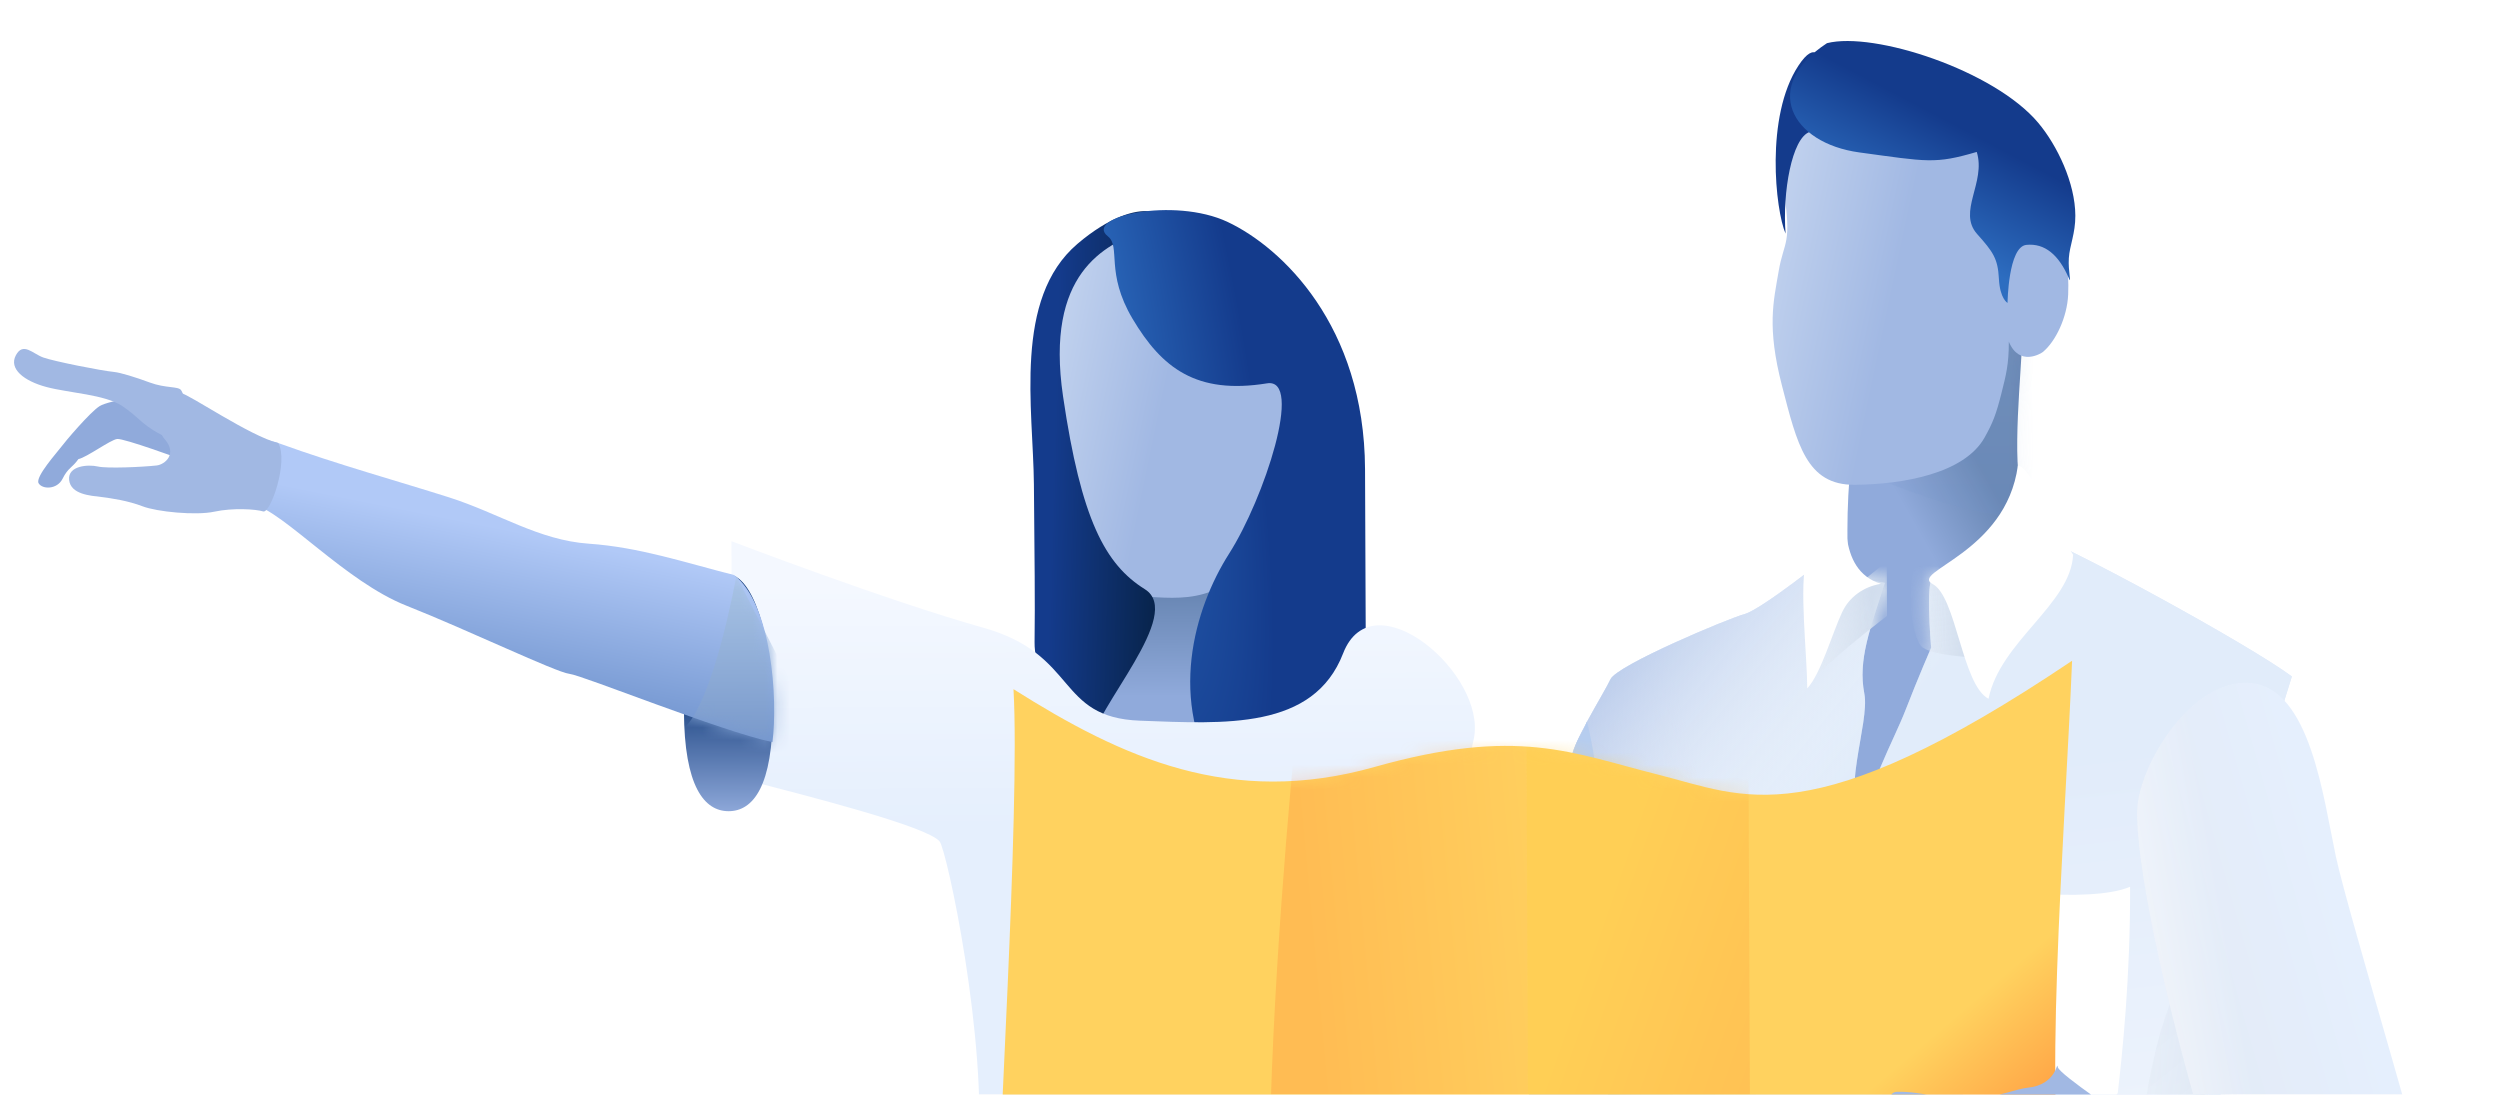 <svg width="201" height="88" viewBox="0 0 201 88" fill="none" xmlns="http://www.w3.org/2000/svg">
<path fill-rule="evenodd" clip-rule="evenodd" d="M86.911 60.143C88.572 55.545 92.644 49.825 92.112 45.637C91.58 41.449 104.561 34.55 104.111 37.476C103.662 40.402 102.87 56.867 106.4 58.455C109.931 60.043 85.25 64.741 86.911 60.143Z" fill="url(#paint0_linear)"/>
<path fill-rule="evenodd" clip-rule="evenodd" d="M92.578 17.453C88.6 19.568 83.867 21.503 85.115 31.517C86.362 41.531 86.167 44.093 90.599 47.905C93.571 47.892 97.468 49.077 100.385 45.159C100.863 44.517 102.017 38.936 102.592 38.768C103.311 38.558 104.038 38.135 104.492 36.96C105.726 33.763 105.092 30.521 104.46 29.181C103.425 26.99 96.555 15.338 92.578 17.453Z" fill="url(#paint1_linear)"/>
<path fill-rule="evenodd" clip-rule="evenodd" d="M91.928 18.548C88.837 19.682 84.011 21.944 85.469 31.868C86.927 41.791 88.859 45.381 92.049 47.375C95.239 49.37 88.075 56.833 87.607 59.952C87.139 63.072 83.134 55.002 83.179 51.649C83.224 48.296 83.178 45.026 83.126 38.941C83.073 32.856 81.452 24.015 86.628 19.605C91.803 15.195 95.02 17.413 91.928 18.548Z" fill="url(#paint2_linear)"/>
<path fill-rule="evenodd" clip-rule="evenodd" d="M89.076 19.003C90.129 19.833 88.854 21.92 91.056 25.627C93.419 29.605 96.209 31.738 101.867 30.821C104.832 30.34 101.643 40.085 98.82 44.513C95.998 48.942 93.853 56.38 98.041 62.959C106.084 62.925 109.836 58.741 109.836 58.741C109.836 58.741 109.797 49.272 109.749 37.719C109.7 26.166 103.039 19.891 98.709 17.848C94.379 15.806 87.084 17.433 89.076 19.003Z" fill="url(#paint3_radial)"/>
<g filter="url(#filter0_i)">
<path fill-rule="evenodd" clip-rule="evenodd" d="M58.808 46.188C58.808 46.188 71.33 50.981 79.037 53.138C86.744 55.296 84.856 60.369 91.666 60.62C98.477 60.871 105.608 61.361 107.987 55.207C110.367 49.053 119.583 56.889 118.493 62.081C118.097 63.971 116.161 72.484 115.589 77.864C114.588 87.27 110.557 95.26 109.896 98.531C108.856 103.674 78.014 102.831 78.621 95.757C79.424 86.389 76.12 70.997 75.541 70.32C74.523 69.132 65.522 66.804 58.887 65.116C58.857 57.866 58.808 46.188 58.808 46.188Z" fill="url(#paint4_linear)"/>
</g>
<path fill-rule="evenodd" clip-rule="evenodd" d="M58.591 65.22C60.562 65.212 62.151 63.196 62.125 57.14C62.1 51.084 60.482 46.181 58.511 46.189C56.541 46.197 54.963 51.113 54.989 57.169C55.014 63.225 56.62 65.228 58.591 65.22Z" fill="url(#paint5_linear)"/>
<path fill-rule="evenodd" clip-rule="evenodd" d="M62.103 59.669C57.949 58.788 46.851 54.297 45.776 54.175C44.702 54.054 37.598 50.644 32.672 48.694C27.745 46.743 22.876 41.185 20.35 40.543C17.825 39.901 17.896 33.998 22.487 35.661C27.078 37.324 32.032 38.694 36.075 39.979C40.117 41.264 43.294 43.432 47.345 43.713C51.395 43.995 55.01 45.212 59.027 46.236C62.057 48.571 62.547 56.232 62.103 59.669Z" fill="url(#paint6_linear)"/>
<mask id="mask0" mask-type="alpha" maskUnits="userSpaceOnUse" x="18" y="35" width="45" height="25">
<path fill-rule="evenodd" clip-rule="evenodd" d="M62.103 59.669C57.949 58.788 46.851 54.297 45.776 54.175C44.702 54.054 37.598 50.644 32.672 48.694C27.745 46.743 22.876 41.185 20.35 40.543C17.825 39.901 17.896 33.998 22.487 35.661C27.078 37.324 32.032 38.694 36.075 39.979C40.117 41.264 43.294 43.432 47.345 43.713C51.395 43.995 55.01 45.212 59.027 46.236C62.057 48.571 62.547 56.232 62.103 59.669Z" fill="white"/>
</mask>
<g mask="url(#mask0)">
<path fill-rule="evenodd" clip-rule="evenodd" d="M59.199 46.305C59.199 46.305 57.396 56.582 54.875 58.662C52.353 60.743 67.123 61.727 67.123 61.727L59.199 46.305Z" fill="url(#paint7_linear)"/>
</g>
<path fill-rule="evenodd" clip-rule="evenodd" d="M12.181 31.718C12.181 31.718 8.783 32.176 8.015 32.649C7.247 33.122 5.193 35.554 4.913 35.941C4.633 36.327 2.81 38.344 3.103 38.851C3.396 39.359 4.594 39.374 5.033 38.487C5.471 37.601 5.812 37.611 6.303 36.913C6.992 36.764 8.881 35.354 9.424 35.294C9.967 35.235 14.565 36.92 14.565 36.92C14.565 36.92 17.139 36.171 16.154 34.067C15.168 31.963 12.181 31.718 12.181 31.718Z" fill="#90AADB"/>
<path fill-rule="evenodd" clip-rule="evenodd" d="M12.585 37.425C11.456 37.549 8.607 37.681 7.861 37.506C7.115 37.33 5.431 37.428 5.558 38.591C5.685 39.754 7.278 39.853 8.129 39.957C8.98 40.061 10.303 40.261 11.46 40.706C12.617 41.151 15.741 41.461 17.231 41.139C18.721 40.817 20.581 40.934 21.161 41.12C21.741 41.307 23.215 37.117 22.372 35.619C20.147 35.09 15.156 31.67 14.55 31.603C14.186 31.563 11.994 33.873 13.25 35.32C14.278 36.504 13.257 37.352 12.585 37.425Z" fill="#A1B8E3"/>
<path fill-rule="evenodd" clip-rule="evenodd" d="M3.738 31.117C1.938 30.637 0.689 29.661 1.275 28.566C1.861 27.471 2.622 28.436 3.479 28.743C4.335 29.05 8.132 29.804 9.176 29.906C9.673 29.955 10.873 30.319 12.04 30.753C13.322 31.229 14.325 31.044 14.558 31.366C15.005 31.979 15.754 36.17 13.623 35.255C11.492 34.341 11.255 33.593 9.845 32.653C8.436 31.713 5.538 31.596 3.738 31.117Z" fill="#A1B8E3"/>
<path fill-rule="evenodd" clip-rule="evenodd" d="M162.574 27.216C162.583 29.438 161.657 37.373 162.626 39.746C162.955 40.552 162.333 42.152 162.639 42.789C163.77 45.143 157.343 50.616 157.343 50.616L155.451 68.093L148.637 68.122C148.637 68.122 150.104 52.194 149.36 50.649C148.616 49.104 148.546 46.297 148.535 43.657C148.524 41.016 148.502 35.673 150.114 33.271C151.727 30.869 162.561 24.17 162.574 27.216Z" fill="url(#paint8_linear)"/>
<mask id="mask1" mask-type="alpha" maskUnits="userSpaceOnUse" x="148" y="26" width="15" height="43">
<path fill-rule="evenodd" clip-rule="evenodd" d="M162.574 27.216C162.583 29.438 161.657 37.373 162.626 39.746C162.955 40.552 162.333 42.152 162.639 42.789C163.77 45.143 157.343 50.616 157.343 50.616L155.451 68.093L148.637 68.122C148.637 68.122 150.104 52.194 149.36 50.649C148.616 49.104 148.546 46.297 148.535 43.657C148.524 41.016 148.502 35.673 150.114 33.271C151.727 30.869 162.561 24.17 162.574 27.216Z" fill="white"/>
</mask>
<g mask="url(#mask1)">
<g opacity="0.153">
<path fill-rule="evenodd" clip-rule="evenodd" d="M151.495 38.73C152.075 38.957 152.634 39.169 153.172 39.367C163.375 43.103 166.225 41.489 166.213 38.668C166.201 35.699 162.562 21.771 162.562 21.771C162.562 21.771 139.924 34.19 151.495 38.73Z" fill="url(#paint9_linear)" style="mix-blend-mode:multiply"/>
</g>
</g>
<path fill-rule="evenodd" clip-rule="evenodd" d="M145.559 5.2C144.159 8.813 142.657 10.645 143.383 15.175C144.11 19.705 143.427 19.327 143.007 21.788C142.587 24.25 142.049 26.281 143.268 30.997C144.487 35.712 145.244 39.009 149.105 38.978C152.966 38.946 157.937 38.087 159.564 35.172C160.22 33.995 160.485 33.348 160.944 31.506C161.266 30.21 161.516 29.32 161.508 27.468C162.355 29.509 164.113 28.41 164.243 28.303C165.277 27.453 166.2 25.512 166.281 23.683C166.446 20.018 165.202 11.537 161.002 10.152C156.802 8.767 146.96 1.586 145.559 5.2Z" fill="url(#paint10_linear)"/>
<path fill-rule="evenodd" clip-rule="evenodd" d="M147.156 44.58C147.156 44.58 141.644 48.993 140.274 49.368C138.904 49.742 130.002 53.48 129.481 54.616C128.96 55.752 126.214 60.049 126.311 61.205C126.408 62.362 130.112 87.832 129.67 99.862C129.228 111.893 129.714 110.255 129.725 113.092C129.737 115.929 127.666 119.819 128.719 121.949C129.771 124.079 131.567 124.573 134.302 125.172C137.037 125.771 139.011 126.475 142.893 125.136C146.775 123.797 148.964 126.799 155.387 125.928C161.81 125.057 167.34 127.697 172.15 121.211C173.934 122.349 174.852 121.589 177.685 119.984C180.518 118.378 180.277 112.703 179.417 110.738C178.558 108.773 174.734 106.723 176.163 102.334C177.593 97.945 179.303 83.321 179.275 76.725C179.247 70.127 183.078 58.214 184.266 54.387C180.812 51.812 165.844 43.633 162.996 42.786C161.896 45.76 156.496 47.275 155.602 46.487C154.708 45.7 155.263 52.074 155.263 52.074C155.263 52.074 154.203 54.513 153.212 57.072C152.221 59.632 149.926 63.644 149.937 66.4C147.817 64.283 150.359 58.144 149.893 55.771C149.356 53.041 150.396 50.456 151.538 46.866C149.854 46.478 149.709 47.152 149.184 46.44C147.814 44.577 147.156 44.58 147.156 44.58Z" fill="url(#paint11_linear)"/>
<path fill-rule="evenodd" clip-rule="evenodd" d="M147.156 44.58C147.156 44.58 141.644 48.993 140.274 49.368C138.904 49.742 130.002 53.48 129.481 54.616C128.96 55.752 126.214 60.049 126.311 61.205C126.408 62.362 130.112 87.832 129.67 99.862C129.228 111.893 129.714 110.255 129.725 113.092C129.737 115.929 127.666 119.819 128.719 121.949C129.771 124.079 131.567 124.573 134.302 125.172C137.037 125.771 139.011 126.475 142.893 125.136C146.775 123.797 148.964 126.799 155.387 125.928C161.81 125.057 167.34 127.697 172.15 121.211C173.934 122.349 174.852 121.589 177.685 119.984C180.518 118.378 180.277 112.703 179.417 110.738C178.558 108.773 174.734 106.723 176.163 102.334C177.593 97.945 179.303 83.321 179.275 76.725C179.247 70.127 183.078 58.214 184.266 54.387C180.812 51.812 165.844 43.633 162.996 42.786C161.896 45.76 156.496 47.275 155.602 46.487C154.708 45.7 155.263 52.074 155.263 52.074C155.263 52.074 154.203 54.513 153.212 57.072C152.221 59.632 149.926 63.644 149.937 66.4C147.817 64.283 150.359 58.144 149.893 55.771C149.356 53.041 150.396 50.456 151.538 46.866C149.854 46.478 149.709 47.152 149.184 46.44C147.814 44.577 147.156 44.58 147.156 44.58Z" fill="url(#paint12_linear)"/>
<path fill-rule="evenodd" clip-rule="evenodd" d="M147.156 44.58C147.156 44.58 141.644 48.993 140.274 49.368C138.904 49.742 130.002 53.48 129.481 54.616C128.96 55.752 126.214 60.049 126.311 61.205C126.408 62.362 130.112 87.832 129.67 99.862C129.228 111.893 129.714 110.255 129.725 113.092C129.737 115.929 127.666 119.819 128.719 121.949C129.771 124.079 131.567 124.573 134.302 125.172C137.037 125.771 139.011 126.475 142.893 125.136C146.775 123.797 148.964 126.799 155.387 125.928C161.81 125.057 167.34 127.697 172.15 121.211C173.934 122.349 174.852 121.589 177.685 119.984C180.518 118.378 180.277 112.703 179.417 110.738C178.558 108.773 174.734 106.723 176.163 102.334C177.593 97.945 179.303 83.321 179.275 76.725C179.247 70.127 183.078 58.214 184.266 54.387C180.812 51.812 165.844 43.633 162.996 42.786C161.896 45.76 156.496 47.275 155.602 46.487C154.708 45.7 155.263 52.074 155.263 52.074C155.263 52.074 154.203 54.513 153.212 57.072C152.221 59.632 149.926 63.644 149.937 66.4C147.817 64.283 150.359 58.144 149.893 55.771C149.356 53.041 150.396 50.456 151.538 46.866C149.854 46.478 149.709 47.152 149.184 46.44C147.814 44.577 147.156 44.58 147.156 44.58Z" fill="url(#paint13_linear)"/>
<mask id="mask2" mask-type="alpha" maskUnits="userSpaceOnUse" x="126" y="42" width="59" height="85">
<path fill-rule="evenodd" clip-rule="evenodd" d="M147.156 44.58C147.156 44.58 141.644 48.993 140.274 49.368C138.904 49.742 130.002 53.48 129.481 54.616C128.96 55.752 126.214 60.049 126.311 61.205C126.408 62.362 130.112 87.832 129.67 99.862C129.228 111.893 129.714 110.255 129.725 113.092C129.737 115.929 127.666 119.819 128.719 121.949C129.771 124.079 131.567 124.573 134.302 125.172C137.037 125.771 139.011 126.475 142.893 125.136C146.775 123.797 148.964 126.799 155.387 125.928C161.81 125.057 167.34 127.697 172.15 121.211C173.934 122.349 174.852 121.589 177.685 119.984C180.518 118.378 180.277 112.703 179.417 110.738C178.558 108.773 174.734 106.723 176.163 102.334C177.593 97.945 179.303 83.321 179.275 76.725C179.247 70.127 183.078 58.214 184.266 54.387C180.812 51.812 165.844 43.633 162.996 42.786C161.896 45.76 156.496 47.275 155.602 46.487C154.708 45.7 155.263 52.074 155.263 52.074C155.263 52.074 154.203 54.513 153.212 57.072C152.221 59.632 149.926 63.644 149.937 66.4C147.817 64.283 150.359 58.144 149.893 55.771C149.356 53.041 150.396 50.456 151.538 46.866C149.854 46.478 149.709 47.152 149.184 46.44C147.814 44.577 147.156 44.58 147.156 44.58Z" fill="white"/>
<path fill-rule="evenodd" clip-rule="evenodd" d="M147.156 44.58C147.156 44.58 141.644 48.993 140.274 49.368C138.904 49.742 130.002 53.48 129.481 54.616C128.96 55.752 126.214 60.049 126.311 61.205C126.408 62.362 130.112 87.832 129.67 99.862C129.228 111.893 129.714 110.255 129.725 113.092C129.737 115.929 127.666 119.819 128.719 121.949C129.771 124.079 131.567 124.573 134.302 125.172C137.037 125.771 139.011 126.475 142.893 125.136C146.775 123.797 148.964 126.799 155.387 125.928C161.81 125.057 167.34 127.697 172.15 121.211C173.934 122.349 174.852 121.589 177.685 119.984C180.518 118.378 180.277 112.703 179.417 110.738C178.558 108.773 174.734 106.723 176.163 102.334C177.593 97.945 179.303 83.321 179.275 76.725C179.247 70.127 183.078 58.214 184.266 54.387C180.812 51.812 165.844 43.633 162.996 42.786C161.896 45.76 156.496 47.275 155.602 46.487C154.708 45.7 155.263 52.074 155.263 52.074C155.263 52.074 154.203 54.513 153.212 57.072C152.221 59.632 149.926 63.644 149.937 66.4C147.817 64.283 150.359 58.144 149.893 55.771C149.356 53.041 150.396 50.456 151.538 46.866C149.854 46.478 149.709 47.152 149.184 46.44C147.814 44.577 147.156 44.58 147.156 44.58Z" stroke="white"/>
</mask>
<g mask="url(#mask2)">
<g opacity="0.2">
<mask id="path-19-outside-1" maskUnits="userSpaceOnUse" x="144.291" y="69.003" width="7.234" height="56.029" fill="black">
<rect fill="white" x="144.291" y="69.003" width="7.234" height="56.029"/>
<path fill-rule="evenodd" clip-rule="evenodd" d="M147.687 124.625C146.181 120.171 145.191 96.684 146.645 88.946C148.1 81.209 149.545 71.39 149.239 69.309"/>
</mask>
<path d="M146.645 88.946L147.814 89.166L147.814 89.166L146.645 88.946ZM148.814 124.244C148.488 123.282 148.152 121.116 147.868 118.146C147.589 115.227 147.371 111.656 147.245 107.976C146.991 100.571 147.115 92.889 147.814 89.166L145.476 88.726C144.722 92.741 144.614 100.671 144.867 108.058C144.995 111.774 145.216 115.394 145.5 118.373C145.78 121.301 146.132 123.741 146.56 125.006L148.814 124.244ZM147.814 89.166C148.545 85.281 149.273 80.872 149.781 77.168C150.035 75.317 150.235 73.631 150.353 72.269C150.466 70.957 150.516 69.816 150.416 69.136L148.063 69.483C148.116 69.843 148.1 70.71 147.983 72.065C147.87 73.371 147.675 75.014 147.424 76.845C146.922 80.504 146.2 84.874 145.476 88.726L147.814 89.166Z" fill="#6FA7FF" mask="url(#path-19-outside-1)"/>
</g>
<path fill-rule="evenodd" clip-rule="evenodd" d="M176.943 125.503C168.237 107.632 171.976 81.693 176.292 77.608C180.609 73.523 190.439 116.49 187.295 120.31C184.151 124.129 185.65 143.374 176.943 125.503Z" fill="url(#paint14_linear)" style="mix-blend-mode:multiply"/>
<path fill-rule="evenodd" clip-rule="evenodd" d="M146.418 53.96C148.4 52.024 151.716 49.522 151.716 49.522L151.697 45.135L147.792 48.32C147.792 48.32 144.436 55.897 146.418 53.96Z" fill="url(#paint15_linear)" style="mix-blend-mode:multiply"/>
<path fill-rule="evenodd" clip-rule="evenodd" d="M154.626 52.092C155.709 52.773 158.927 52.868 158.927 52.868C158.927 52.868 156.172 44.068 154.596 44.776C153.02 45.483 153.544 51.411 154.626 52.092Z" fill="url(#paint16_linear)" style="mix-blend-mode:multiply"/>
</g>
<path fill-rule="evenodd" clip-rule="evenodd" d="M156.951 71.358C159.272 71.348 167.864 72.721 171.259 71.298C171.29 78.631 170.613 84.919 170.266 87.892C167.518 90.542 163.225 90.958 163.225 90.958L156.413 87.222C156.413 87.222 155.671 81.632 156.951 71.358Z" fill="white"/>
<path fill-rule="evenodd" clip-rule="evenodd" d="M159.878 56.181C157.743 55.075 157.297 47.959 155.388 46.959C153.48 45.959 161.29 44.505 162.236 37.437C163.215 37.433 164.972 42.01 166.678 44.6C166.496 48.567 160.806 51.57 159.878 56.181Z" fill="white"/>
<path fill-rule="evenodd" clip-rule="evenodd" d="M148.49 38.981C148.497 40.777 147.56 45.815 151.225 46.938C149.83 47.171 148.696 47.983 148.112 49.21C147.333 50.849 146.418 54.137 145.303 55.349C145.291 52.552 144.622 47.028 145.259 44.906C145.896 42.785 147.966 40.124 148.49 38.981Z" fill="white"/>
<g filter="url(#filter1_i)">
<path fill-rule="evenodd" clip-rule="evenodd" d="M180.344 92.698C175.932 78.171 174.068 67.804 174.211 64.209C174.354 60.615 178.552 53.606 183.337 54.02C188.122 54.434 189.172 63.243 190.184 67.972C191.195 72.702 198.62 96.992 199.005 100.415C199.39 103.838 196.167 109.332 192.023 109.824C187.878 110.315 184.756 107.225 180.344 92.698Z" fill="url(#paint17_linear)"/>
<path fill-rule="evenodd" clip-rule="evenodd" d="M180.344 92.698C175.932 78.171 174.068 67.804 174.211 64.209C174.354 60.615 178.552 53.606 183.337 54.02C188.122 54.434 189.172 63.243 190.184 67.972C191.195 72.702 198.62 96.992 199.005 100.415C199.39 103.838 196.167 109.332 192.023 109.824C187.878 110.315 184.756 107.225 180.344 92.698Z" fill="url(#paint18_linear)"/>
</g>
<path fill-rule="evenodd" clip-rule="evenodd" d="M121.489 109.069C121.461 102.329 123.946 73.112 126.333 61.103C126.676 59.375 127.272 58.989 127.588 58.005C130.127 67.461 131.068 108.757 130.364 111.237C129.659 113.717 125.468 111.258 121.489 109.069Z" fill="url(#paint19_linear)"/>
<path fill-rule="evenodd" clip-rule="evenodd" d="M145.492 10.609C144.061 11.112 143.303 15.483 143.56 18.782C142.75 16.921 141.901 9.357 144.6 5.27C147.3 1.182 146.923 10.106 145.492 10.609Z" fill="#143B8C"/>
<path fill-rule="evenodd" clip-rule="evenodd" d="M146.89 3.47C141.557 6.96 144.007 11.509 149.491 12.255C154.975 13.001 155.568 13.203 158.931 12.215C159.694 14.669 157.364 17.021 158.959 18.814C160.237 20.245 160.628 20.779 160.711 22.405C160.793 24.03 161.406 24.356 161.406 24.356C161.406 24.356 161.459 19.832 162.923 19.688C164.387 19.543 165.522 20.469 166.342 22.381C166.578 22.932 166.263 21.802 166.335 20.744C166.405 19.714 166.864 18.783 166.857 17.334C166.847 14.716 165.406 11.701 163.878 9.879C160.34 5.658 150.669 2.512 146.89 3.47Z" fill="url(#paint20_linear)"/>
<path fill-rule="evenodd" clip-rule="evenodd" d="M81.485 55.409C90.239 60.941 98.971 64.921 110.514 61.664C122.057 58.407 126.379 60.545 133.296 62.275C140.212 64.005 145.447 67.353 166.596 53.123C166.029 66.974 164.072 91.258 166.232 96.329C160.983 99.689 153.089 109.914 145.254 109.855C137.419 109.797 133.296 102.498 120.56 104.32C107.824 106.142 108.22 111.172 99.972 109.336C91.725 107.5 81.59 99.175 80.255 98.156C80.083 95.11 82.038 65.177 81.485 55.409Z" fill="url(#paint21_linear)"/>
<mask id="mask3" mask-type="alpha" maskUnits="userSpaceOnUse" x="80" y="53" width="87" height="57">
<path fill-rule="evenodd" clip-rule="evenodd" d="M81.485 55.409C90.239 60.941 98.971 64.921 110.514 61.664C122.057 58.407 126.379 60.545 133.296 62.275C140.212 64.005 145.447 67.353 166.596 53.123C166.029 66.974 164.072 91.258 166.232 96.329C160.983 99.689 153.089 109.914 145.254 109.855C137.419 109.797 133.296 102.498 120.56 104.32C107.824 106.142 108.22 111.172 99.972 109.336C91.725 107.5 81.59 99.175 80.255 98.156C80.083 95.11 82.038 65.177 81.485 55.409Z" fill="white"/>
</mask>
<g mask="url(#mask3)">
<g style="mix-blend-mode:multiply" opacity="0.269">
<path fill-rule="evenodd" clip-rule="evenodd" d="M104.285 57.899L122.712 55.619C122.712 55.619 122.748 64.241 122.836 85.068C122.923 105.896 122.997 123.538 122.997 123.538L102.311 123.625C102.311 123.625 101.724 103.5 102.165 88.807C102.607 74.114 104.285 57.899 104.285 57.899Z" fill="url(#paint22_linear)"/>
</g>
<g style="mix-blend-mode:multiply" opacity="0.269">
<path fill-rule="evenodd" clip-rule="evenodd" d="M122.722 57.822L140.554 55.544C140.554 55.544 140.59 64.166 140.678 84.993C140.765 105.821 140.839 123.463 140.839 123.463L123.393 123.536C123.393 123.536 122.931 107.763 122.867 92.49C122.803 77.217 122.722 57.822 122.722 57.822Z" fill="url(#paint23_linear)"/>
</g>
</g>
<path fill-rule="evenodd" clip-rule="evenodd" d="M162.984 87.458C165.424 87.231 165.36 85.209 165.443 85.787C165.527 86.365 171.217 90.134 171.217 90.134C171.217 90.134 172.27 100.292 169.95 102.019C167.631 103.747 164.646 100.049 162.645 100.451C161.798 100.622 159.613 100.714 157.435 100.205C156.704 100.035 154.268 99.352 153.818 99.001C153.253 98.562 152.963 98.008 153.603 97.453C153.858 97.233 157.012 98.076 157.763 98.222C159.911 98.641 161.682 98.094 161.619 97.956C161.517 97.731 159.918 97.92 157.76 97.436C157.003 97.266 155.437 96.969 154.679 96.748C153.002 96.258 151.572 95.525 151.44 95.398C151.083 95.053 150.826 94.527 151.493 94.015C151.776 93.798 152.483 94.011 154.499 94.326C155.374 94.463 157.142 94.903 157.929 95.025C159.613 95.286 160.888 94.56 160.879 94.413C160.87 94.267 159.722 94.615 158.067 94.311C157.183 94.149 155.484 93.959 154.501 93.786C151.897 93.33 150.497 92.411 150.297 92.262C149.929 91.987 149.845 91.032 150.29 90.754C150.548 90.593 151.832 90.903 154.459 91.325C155.41 91.477 157.228 91.761 158.056 91.758C159.71 91.751 160.758 91.376 160.757 91.298C160.757 91.173 157.584 90.837 155.031 90.336C152.471 89.834 152.243 89.302 152.067 89.097C151.828 88.816 151.748 87.781 152.573 87.778C153.78 87.773 154.275 87.926 155.418 88.074C156.229 88.179 158.171 88.254 158.947 88.251C160.486 88.244 162.189 87.531 162.984 87.458Z" fill="url(#paint24_linear)"/>
<defs>
<filter id="filter0_i" x="58.809" y="43.512" width="59.774" height="58.314" filterUnits="userSpaceOnUse" color-interpolation-filters="sRGB">
<feFlood flood-opacity="0" result="BackgroundImageFix"/>
<feBlend mode="normal" in="SourceGraphic" in2="BackgroundImageFix" result="shape"/>
<feColorMatrix in="SourceAlpha" type="matrix" values="0 0 0 0 0 0 0 0 0 0 0 0 0 0 0 0 0 0 127 0" result="hardAlpha"/>
<feOffset dy="-2.676"/>
<feGaussianBlur stdDeviation="1.635"/>
<feComposite in2="hardAlpha" operator="arithmetic" k2="-1" k3="1"/>
<feColorMatrix type="matrix" values="0 0 0 0 0.818 0 0 0 0 0.88 0 0 0 0 0.966 0 0 0 1 0"/>
<feBlend mode="normal" in2="shape" result="effect1_innerShadow"/>
</filter>
<filter id="filter1_i" x="172.122" y="54.003" width="26.915" height="56.761" filterUnits="userSpaceOnUse" color-interpolation-filters="sRGB">
<feFlood flood-opacity="0" result="BackgroundImageFix"/>
<feBlend mode="normal" in="SourceGraphic" in2="BackgroundImageFix" result="shape"/>
<feColorMatrix in="SourceAlpha" type="matrix" values="0 0 0 0 0 0 0 0 0 0 0 0 0 0 0 0 0 0 127 0" result="hardAlpha"/>
<feOffset dx="-2.379" dy="0.892"/>
<feGaussianBlur stdDeviation="1.041"/>
<feComposite in2="hardAlpha" operator="arithmetic" k2="-1" k3="1"/>
<feColorMatrix type="matrix" values="0 0 0 0 0.631 0 0 0 0 0.722 0 0 0 0 0.89 0 0 0 0.137 0"/>
<feBlend mode="normal" in2="shape" result="effect1_innerShadow"/>
</filter>
<linearGradient id="paint0_linear" x1="93.987" y1="47.551" x2="94.022" y2="56.003" gradientUnits="userSpaceOnUse">
<stop stop-color="#6886B3"/>
<stop offset="1" stop-color="#90AADB"/>
</linearGradient>
<linearGradient id="paint1_linear" x1="78.071" y1="38.387" x2="91.644" y2="41.209" gradientUnits="userSpaceOnUse">
<stop stop-color="#CFDDF3"/>
<stop offset="1" stop-color="#A1B8E3"/>
</linearGradient>
<linearGradient id="paint2_linear" x1="94.066" y1="34.799" x2="84.766" y2="34.516" gradientUnits="userSpaceOnUse">
<stop stop-color="#072246"/>
<stop offset="1" stop-color="#143B8C"/>
</linearGradient>
<radialGradient id="paint3_radial" cx="0" cy="0" r="1" gradientUnits="userSpaceOnUse" gradientTransform="translate(86.66 21.127) rotate(-12.177) scale(12.005 50.175)">
<stop stop-color="#2D6DC0"/>
<stop offset="1" stop-color="#143B8C"/>
</radialGradient>
<linearGradient id="paint4_linear" x1="59.588" y1="49.78" x2="59.67" y2="69.385" gradientUnits="userSpaceOnUse">
<stop stop-color="#F4F8FF"/>
<stop offset="1" stop-color="#E5EFFD"/>
</linearGradient>
<linearGradient id="paint5_linear" x1="56.395" y1="55.565" x2="56.436" y2="65.526" gradientUnits="userSpaceOnUse">
<stop stop-color="#18407E"/>
<stop offset="1" stop-color="#90AADB"/>
</linearGradient>
<linearGradient id="paint6_linear" x1="48.143" y1="63.181" x2="51.83" y2="44.764" gradientUnits="userSpaceOnUse">
<stop stop-color="#577FBE"/>
<stop offset="1" stop-color="#B1C9F7"/>
</linearGradient>
<linearGradient id="paint7_linear" x1="54.453" y1="46.325" x2="54.518" y2="61.78" gradientUnits="userSpaceOnUse">
<stop stop-color="#A9C4E5"/>
<stop offset="1" stop-color="#7192C7"/>
</linearGradient>
<linearGradient id="paint8_linear" x1="156.635" y1="32.692" x2="150.501" y2="36.175" gradientUnits="userSpaceOnUse">
<stop stop-color="#6886B3"/>
<stop offset="1" stop-color="#90AADB"/>
</linearGradient>
<linearGradient id="paint9_linear" x1="147.527" y1="21.834" x2="147.61" y2="41.612" gradientUnits="userSpaceOnUse">
<stop stop-color="#A9C4E5"/>
<stop offset="1" stop-color="#7192C7"/>
</linearGradient>
<linearGradient id="paint10_linear" x1="135.599" y1="27.183" x2="150.76" y2="30.381" gradientUnits="userSpaceOnUse">
<stop stop-color="#CFDDF3"/>
<stop offset="1" stop-color="#A1B8E3"/>
</linearGradient>
<linearGradient id="paint11_linear" x1="186.925" y1="122.851" x2="179.608" y2="59.497" gradientUnits="userSpaceOnUse">
<stop stop-color="#F4F8FF"/>
<stop offset="1" stop-color="#C3D8F5"/>
</linearGradient>
<linearGradient id="paint12_linear" x1="147.229" y1="99.694" x2="123.841" y2="106.204" gradientUnits="userSpaceOnUse">
<stop stop-color="white" stop-opacity="0.5"/>
<stop offset="1" stop-color="#AFC3E5"/>
</linearGradient>
<linearGradient id="paint13_linear" x1="143.99" y1="68.155" x2="124.334" y2="52.053" gradientUnits="userSpaceOnUse">
<stop stop-color="white" stop-opacity="0.01"/>
<stop offset="1" stop-color="#A1B8E3"/>
</linearGradient>
<linearGradient id="paint14_linear" x1="167.874" y1="155.745" x2="186.433" y2="155.165" gradientUnits="userSpaceOnUse">
<stop stop-color="#EAF0F7" stop-opacity="0.116"/>
<stop offset="1" stop-color="#D1DDED"/>
</linearGradient>
<linearGradient id="paint15_linear" x1="144.19" y1="58.109" x2="151.118" y2="57.655" gradientUnits="userSpaceOnUse">
<stop stop-color="#EAF0F7" stop-opacity="0.116"/>
<stop offset="1" stop-color="#D1DDED"/>
</linearGradient>
<linearGradient id="paint16_linear" x1="152.317" y1="56.223" x2="158.386" y2="55.83" gradientUnits="userSpaceOnUse">
<stop stop-color="#EAF0F7" stop-opacity="0.116"/>
<stop offset="1" stop-color="#D1DDED"/>
</linearGradient>
<linearGradient id="paint17_linear" x1="178.405" y1="102.078" x2="197.658" y2="96.611" gradientUnits="userSpaceOnUse">
<stop stop-color="#E2E9F4"/>
<stop offset="1" stop-color="#E5EFFD"/>
</linearGradient>
<linearGradient id="paint18_linear" x1="179.47" y1="63.905" x2="165.364" y2="66.39" gradientUnits="userSpaceOnUse">
<stop stop-color="white" stop-opacity="0.01"/>
<stop offset="1" stop-color="white"/>
</linearGradient>
<linearGradient id="paint19_linear" x1="121.275" y1="58.032" x2="121.502" y2="112.307" gradientUnits="userSpaceOnUse">
<stop stop-color="#B5CCEF"/>
<stop offset="1" stop-color="#E5EFFD"/>
</linearGradient>
<linearGradient id="paint20_linear" x1="153.276" y1="18.29" x2="157.543" y2="10.194" gradientUnits="userSpaceOnUse">
<stop stop-color="#2D6DC0"/>
<stop offset="1" stop-color="#143B8C"/>
</linearGradient>
<linearGradient id="paint21_linear" x1="173.844" y1="90.797" x2="162.307" y2="77.325" gradientUnits="userSpaceOnUse">
<stop stop-color="#FF7F31"/>
<stop offset="1" stop-color="#FFD25F"/>
</linearGradient>
<linearGradient id="paint22_linear" x1="111.073" y1="141.198" x2="133.504" y2="139.106" gradientUnits="userSpaceOnUse">
<stop stop-color="#FF7F31"/>
<stop offset="1" stop-color="#FFD25F"/>
</linearGradient>
<linearGradient id="paint23_linear" x1="146.721" y1="91.882" x2="124.35" y2="84.064" gradientUnits="userSpaceOnUse">
<stop stop-color="#FF7F31"/>
<stop offset="1" stop-color="#FFC83A"/>
</linearGradient>
<linearGradient id="paint24_linear" x1="172.513" y1="107.809" x2="172.446" y2="91.758" gradientUnits="userSpaceOnUse">
<stop stop-color="#577FBE"/>
<stop offset="1" stop-color="#A1B8E3"/>
</linearGradient>
</defs>
</svg>
